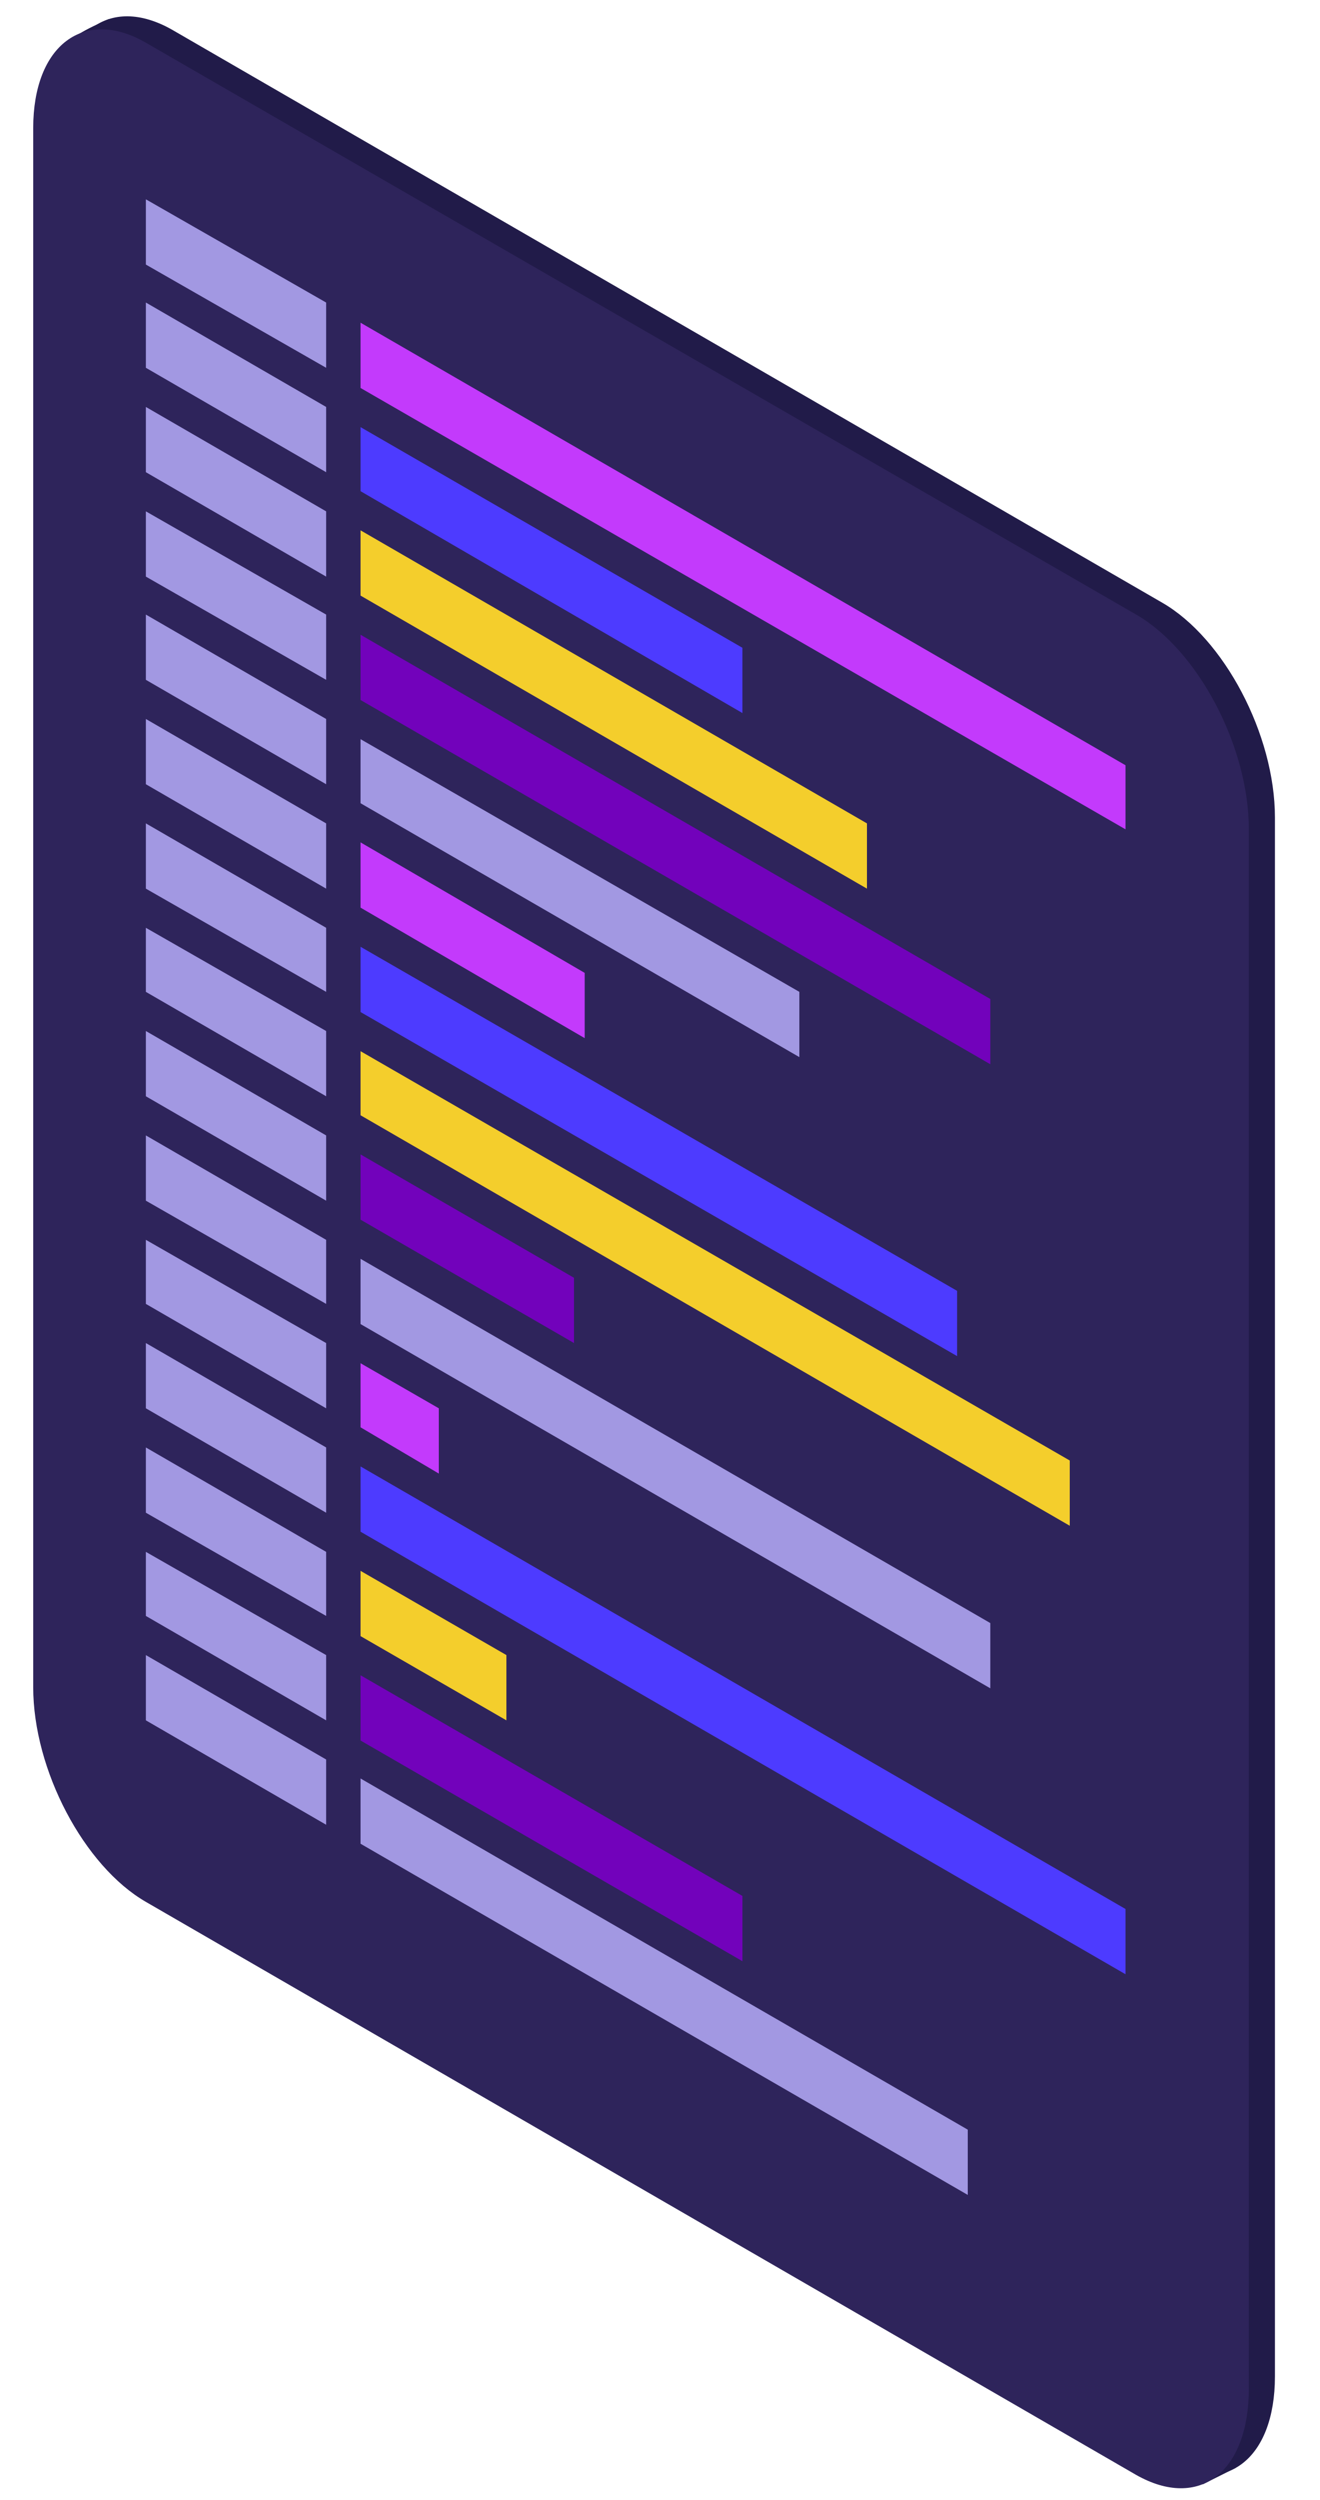 <?xml version="1.0" encoding="utf-8"?>
<!-- Generator: Adobe Illustrator 21.0.0, SVG Export Plug-In . SVG Version: 6.00 Build 0)  -->
<svg version="1.1" id="Layer_1" xmlns="http://www.w3.org/2000/svg" xmlns:xlink="http://www.w3.org/1999/xlink" x="0px" y="0px"
	 viewBox="0 0 111.3 210.7" style="enable-background:new 0 0 111.3 210.7;" xml:space="preserve">
<style type="text/css">
	.st0{fill:#211B49;}
	.st1{fill:#2E245B;}
	.st2{fill:#A298E2;}
	.st3{fill:#C33AFC;}
	.st4{fill:#F4CE2C;}
	.st5{fill:#7202bb;}
	.st6{fill:#4D3BFF;}
</style>
<title>app_development_SVG</title>
<path class="st0" d="M98,207.5l-83.5-48.2c-5.3-3-9.5-11.1-9.5-18.1V9.7c0-7,4.2-10.2,9.5-7.2L98,50.8c5.2,3,9.5,11.1,9.5,18.1
	v131.4C107.5,207.3,103.3,210.5,98,207.5z"/>
<polygon class="st0" points="101.4,209.4 104.2,208 102.3,204.2 "/>
<path class="st0" d="M6.6,2.9C7.4,2.4,8.3,2,9.2,1.6l2.1,4.2L6.6,2.9z"/>
<path class="st1" d="M95.8,208.6l-83.5-48.3c-5.2-3-9.5-11.1-9.5-18.1V10.8c0-7,4.3-10.2,9.5-7.2l83.5,48.2c5.2,3,9.5,11.1,9.5,18.1
	v131.4C105.3,208.4,101.1,211.6,95.8,208.6z"/>
<polygon class="st2" points="27.5,31 12.3,22.3 12.3,16.8 27.5,25.5 "/>
<polygon class="st3" points="94.9,69.9 30.4,32.7 30.4,27.2 94.9,64.5 "/>
<polygon class="st2" points="27.5,48.6 12.3,39.8 12.3,34.3 27.5,43.1 "/>
<polygon class="st4" points="73.1,74.9 30.4,50.2 30.4,44.7 73.1,69.4 "/>
<polygon class="st2" points="27.5,57.3 12.3,48.6 12.3,43.1 27.5,51.8 "/>
<polygon class="st5" points="83.5,89.7 30.4,59 30.4,53.5 83.5,84.2 "/>
<polygon class="st2" points="27.5,66.1 12.3,57.3 12.3,51.8 27.5,60.6 "/>
<polygon class="st2" points="67.4,89.1 30.4,67.7 30.4,62.3 67.4,83.6 "/>
<polygon class="st2" points="27.5,39.8 12.3,31 12.3,25.5 27.5,34.3 "/>
<polygon class="st6" points="62.6,60.1 30.4,41.4 30.4,36 62.6,54.6 "/>
<polygon class="st2" points="27.5,74.9 12.3,66.1 12.3,60.6 27.5,69.4 "/>
<polygon class="st3" points="49.3,87.5 30.4,76.5 30.4,71 49.3,82 "/>
<polygon class="st2" points="27.5,92.4 12.3,83.6 12.3,78.2 27.5,86.9 "/>
<polygon class="st4" points="90.2,128.6 30.4,94 30.4,88.6 90.2,123.1 "/>
<polygon class="st2" points="27.5,101.2 12.3,92.4 12.3,86.9 27.5,95.7 "/>
<polygon class="st5" points="48.4,113.2 30.4,102.8 30.4,97.3 48.4,107.7 "/>
<polygon class="st2" points="27.5,109.9 12.3,101.2 12.3,95.7 27.5,104.5 "/>
<polygon class="st2" points="83.5,142.3 30.4,111.6 30.4,106.1 83.5,136.8 "/>
<polygon class="st2" points="27.5,83.6 12.3,74.9 12.3,69.4 27.5,78.2 "/>
<polygon class="st6" points="80.7,114.3 30.4,85.3 30.4,79.8 80.7,108.8 "/>
<polygon class="st2" points="27.5,118.7 12.3,109.9 12.3,104.5 27.5,113.2 "/>
<polygon class="st3" points="37,124.2 30.4,120.3 30.4,114.9 37,118.7 "/>
<polygon class="st2" points="27.5,136.2 12.3,127.5 12.3,122 27.5,130.8 "/>
<polygon class="st4" points="42.7,145 30.4,137.9 30.4,132.4 42.7,139.5 "/>
<polygon class="st2" points="27.5,145 12.3,136.2 12.3,130.8 27.5,139.5 "/>
<polygon class="st5" points="62.6,165.3 30.4,146.7 30.4,141.2 62.6,159.8 "/>
<polygon class="st2" points="27.5,153.8 12.3,145 12.3,139.5 27.5,148.3 "/>
<polygon class="st2" points="81.6,185 30.4,155.4 30.4,149.9 81.6,179.5 "/>
<polygon class="st2" points="27.5,127.5 12.3,118.7 12.3,113.2 27.5,122 "/>
<polygon class="st6" points="94.9,166.4 30.4,129.1 30.4,123.6 94.9,160.9 "/>
</svg>
